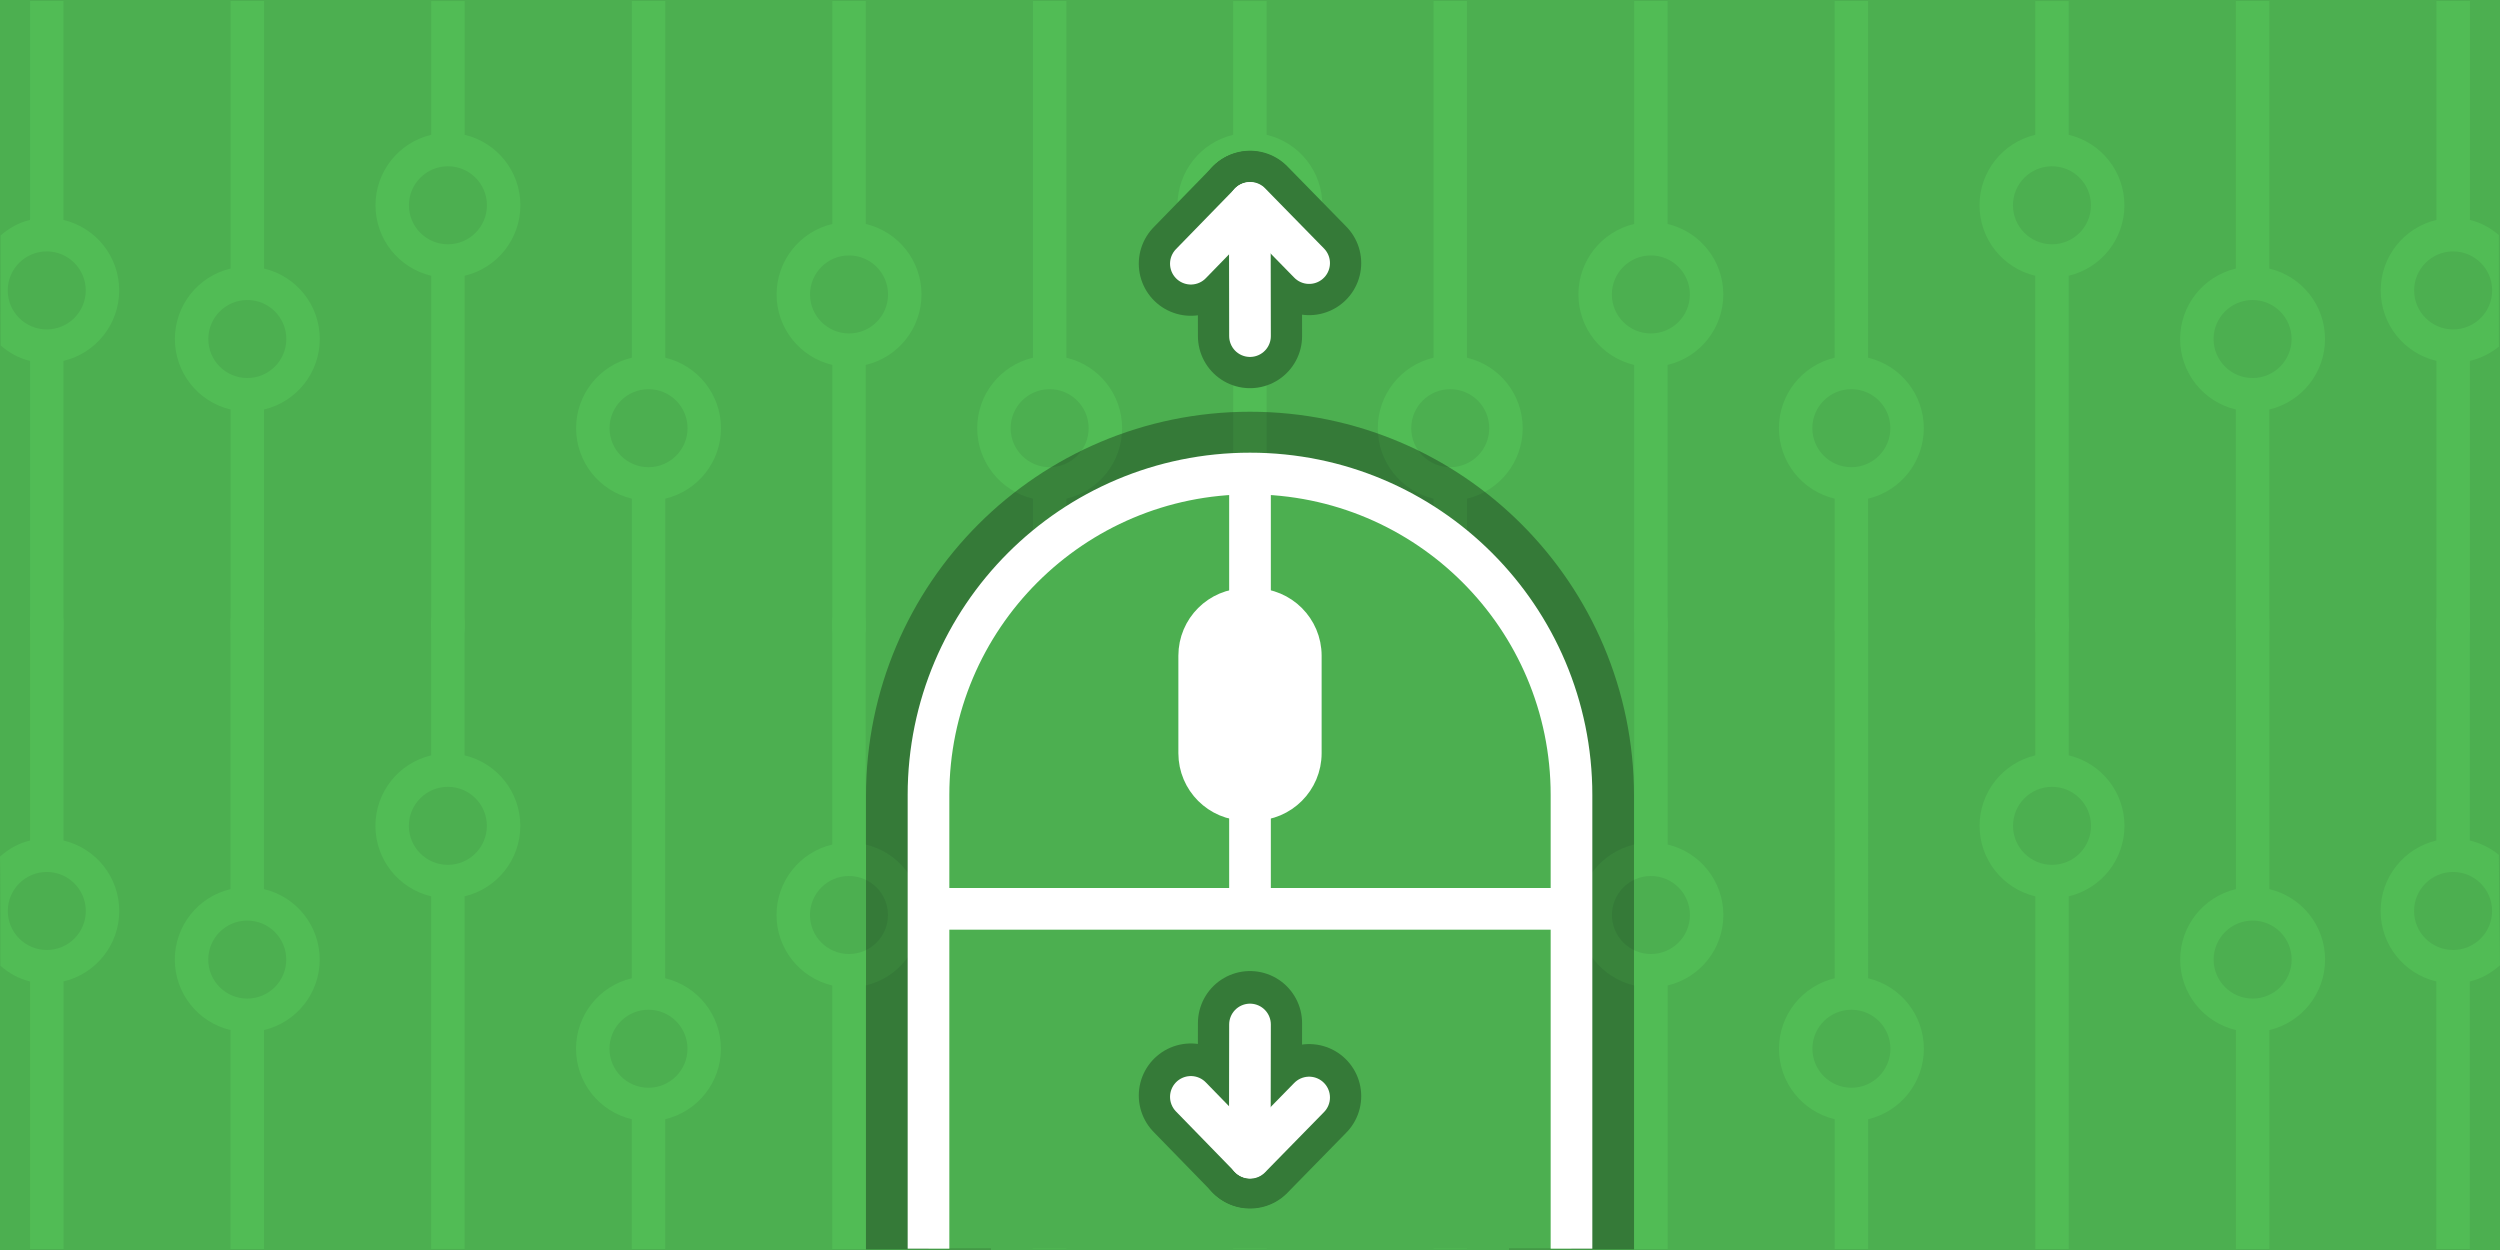 <svg version="1.1" xmlns="http://www.w3.org/2000/svg" xmlns:xlink="http://www.w3.org/1999/xlink" width="600" height="300" viewBox="0,0,600,300"><rect x="0" y="0" width="600" height="300" fill="#808080" stroke="none"/><g stroke-miterlimit="10"><path d="M538.401,278.795c-2.065,0 -3.739,-1.674 -3.739,-3.739v-250.113c0,-2.065 1.674,-3.739 3.739,-3.739h33.197c2.065,0 3.739,1.674 3.739,3.739v250.113c0,2.065 -1.674,3.739 -3.739,3.739z" fill="#252525" stroke="none" stroke-width="0" stroke-linecap="butt"/><g fill="#ffffff" stroke-linecap="butt"><path d="M558.151,29.585l7.54,12.117c0.712,1.144 0.748,2.585 0.093,3.763c-0.655,1.178 -1.896,1.909 -3.244,1.909h-15.081c-1.348,-0 -2.59,-0.731 -3.244,-1.909c-0.655,-1.178 -0.619,-2.619 0.093,-3.763l7.54,-12.118c0.677,-1.089 1.869,-1.75 3.151,-1.75c1.282,0 2.474,0.662 3.151,1.75z" stroke="none" stroke-width="1"/><path d="M558.151,271.117c-0.677,1.089 -1.869,1.75 -3.151,1.75c-1.282,0 -2.474,-0.662 -3.151,-1.75l-7.54,-12.118c-0.712,-1.144 -0.748,-2.585 -0.093,-3.763c0.655,-1.178 1.896,-1.909 3.244,-1.909h15.081c1.348,0 2.59,0.731 3.244,1.909c0.655,1.178 0.619,2.619 -0.093,3.763l-7.54,12.117z" stroke="none" stroke-width="1"/><path d="M544.485,241.833v-183.666h21.03v183.666z" stroke="#000000" stroke-width="0"/></g><path d="M0,300v-300h600v300z" fill="#4caf50" stroke="none" stroke-width="1" stroke-linecap="butt"/><g fill="#51bc55" stroke="#51bc55" stroke-width="0" stroke-linecap="butt"><path d="M571.37,69.699c0,-8.056 5.535,-15.056 13.374,-16.914l0,-52.538h8.025l-0,52.538c2.727,0.646 4.924,1.914 6.958,3.633c0.001,3.956 0,21.876 0,25.998c0,0.252 0.009,0.502 0.028,0.749c-1.988,1.625 -4.357,2.825 -6.985,3.448l0,64.205c0,2.216 -1.796,4.012 -4.012,4.012c-2.216,0 -4.012,-1.796 -4.012,-4.012l-0,-64.205c-7.839,-1.858 -13.374,-8.858 -13.374,-16.914zM579.395,69.699c0,5.17 4.191,9.362 9.362,9.362c5.17,0 9.362,-4.191 9.362,-9.362c0,-5.17 -4.191,-9.362 -9.362,-9.362c-5.168,0.006 -9.356,4.194 -9.362,9.362z"/><path d="M571.354,218.634c0,-8.056 5.535,-15.056 13.374,-16.914l0,-52.538c0,-2.216 1.796,-4.012 4.012,-4.012h0c2.216,0 4.012,1.796 4.012,4.012l-0,52.538c2.627,0.622 4.995,1.822 6.982,3.446c-0.006,0.138 -0.009,0.278 -0.009,0.417c0,3.636 0.256,25.893 0.267,26.087c-2.087,1.843 -4.386,3.201 -7.241,3.878l0,64.205h-8.025l-0,-64.205c-7.839,-1.858 -13.374,-8.858 -13.374,-16.914zM579.378,218.634c0,5.17 4.191,9.362 9.362,9.362c5.17,0 9.362,-4.191 9.362,-9.362c0,-5.17 -4.191,-9.362 -9.362,-9.362c-5.168,0.006 -9.356,4.194 -9.362,9.362z"/><path d="M488.475,181.288v-32.106c0,-2.216 1.796,-4.012 4.012,-4.012c2.216,0 4.012,1.796 4.012,4.012v32.106c7.839,1.858 13.374,8.858 13.374,16.914c0,8.056 -5.535,15.056 -13.374,16.914v84.636h-8.025v-84.636c-7.839,-1.858 -13.374,-8.858 -13.374,-16.914c0,-8.056 5.535,-15.056 13.374,-16.914zM492.487,207.564c5.17,0 9.362,-4.191 9.362,-9.362c0,-5.17 -4.191,-9.362 -9.362,-9.362c-5.17,0 -9.362,4.191 -9.362,9.362c0.006,5.168 4.194,9.356 9.362,9.362zM426.953,251.699c0.011,-8.052 5.542,-15.046 13.374,-16.914l-0.001,-85.603c0,-2.216 1.796,-4.012 4.012,-4.012c2.216,0 4.012,1.796 4.012,4.012l0.001,85.603c7.839,1.858 13.374,8.858 13.374,16.914c0,8.056 -5.535,15.056 -13.374,16.914l-0.001,31.139h-8.025l0.001,-31.139c-7.832,-1.868 -13.363,-8.862 -13.374,-16.914zM444.34,261.061c5.17,0 9.362,-4.191 9.362,-9.362c0,-5.17 -4.192,-9.362 -9.362,-9.362c-5.17,0 -9.362,4.191 -9.362,9.362c0.006,5.168 4.194,9.356 9.362,9.362zM523.248,230.301c0,-8.056 5.535,-15.056 13.374,-16.914l0,-64.205c0,-2.216 1.796,-4.012 4.012,-4.012c2.216,0 4.012,1.796 4.012,4.012l-0,64.205c7.839,1.858 13.374,8.858 13.374,16.914c0,8.056 -5.535,15.056 -13.374,16.914l0,52.538h-8.025l-0,-52.538c-7.839,-1.858 -13.374,-8.858 -13.374,-16.914zM540.634,239.662c5.17,0 9.362,-4.191 9.362,-9.362c0,-5.17 -4.191,-9.362 -9.362,-9.362c-5.17,0 -9.362,4.191 -9.362,9.362c0.006,5.168 4.194,9.356 9.362,9.362z"/><path d="M488.458,32.354v-32.106h8.025v32.106c7.839,1.858 13.374,8.858 13.374,16.914c0,8.056 -5.535,15.056 -13.374,16.914v84.636c0,2.216 -1.796,4.012 -4.012,4.012c-2.216,0 -4.012,-1.796 -4.012,-4.012v-84.636c-7.839,-1.858 -13.374,-8.858 -13.374,-16.914c0,-8.056 5.535,-15.056 13.374,-16.914zM492.471,58.63c5.17,0 9.362,-4.191 9.362,-9.362c0,-5.17 -4.192,-9.362 -9.362,-9.362c-5.17,0 -9.362,4.191 -9.362,9.362c0.006,5.168 4.194,9.356 9.362,9.362zM426.937,102.765c0.011,-8.052 5.542,-15.046 13.374,-16.914l-0.001,-85.603h8.025l0.001,85.603c7.839,1.858 13.374,8.858 13.374,16.914c0,8.056 -5.535,15.056 -13.374,16.914l-0.001,31.139c0,2.216 -1.796,4.012 -4.012,4.012c-2.216,0 -4.012,-1.796 -4.012,-4.012l0.001,-31.139c-7.832,-1.868 -13.363,-8.862 -13.374,-16.914zM444.323,112.127c5.17,0 9.362,-4.191 9.362,-9.362c0,-5.17 -4.191,-9.362 -9.362,-9.362c-5.17,0 -9.362,4.191 -9.362,9.362c0.006,5.168 4.194,9.356 9.362,9.362zM523.231,81.366c0,-8.056 5.535,-15.056 13.374,-16.914l0,-64.205h8.025l-0,64.205c7.839,1.858 13.374,8.858 13.374,16.914c0,8.056 -5.535,15.056 -13.374,16.914l0,52.538c0,2.216 -1.796,4.012 -4.012,4.012h-0c-2.216,-0 -4.012,-1.796 -4.012,-4.012l-0,-52.538c-7.839,-1.858 -13.374,-8.858 -13.374,-16.914zM540.618,90.728c5.17,0 9.362,-4.191 9.362,-9.362c0,-5.17 -4.191,-9.362 -9.362,-9.362c-5.17,0 -9.362,4.191 -9.362,9.362c0.006,5.168 4.194,9.356 9.362,9.362z"/><path d="M330.688,251.699c0,-8.056 5.535,-15.056 13.374,-16.914v-85.603c0,-2.216 1.796,-4.012 4.012,-4.012c2.216,0 4.012,1.796 4.012,4.012v85.603c7.839,1.858 13.374,8.858 13.374,16.914c0,8.056 -5.535,15.056 -13.374,16.914v31.139h-8.025v-31.139c-7.839,-1.858 -13.374,-8.858 -13.374,-16.914zM338.712,251.699c0,5.17 4.191,9.362 9.362,9.362c5.17,0 9.362,-4.191 9.362,-9.362c0,-5.17 -4.191,-9.362 -9.362,-9.362c-5.168,0.006 -9.356,4.194 -9.362,9.362zM392.209,236.515c-7.839,-1.858 -13.374,-8.858 -13.374,-16.914c0,-8.056 5.535,-15.056 13.374,-16.914l0,-53.505c0,-2.216 1.796,-4.012 4.012,-4.012h0c2.216,0 4.012,1.796 4.012,4.012l-0,53.505c7.839,1.858 13.374,8.858 13.374,16.914c0,8.056 -5.535,15.056 -13.374,16.914l0,63.238h-8.025l-0,-63.238zM386.86,219.601c0,5.17 4.191,9.362 9.362,9.362c5.17,0 9.362,-4.191 9.362,-9.362c0,-5.17 -4.191,-9.362 -9.362,-9.362c-5.168,0.006 -9.356,4.194 -9.362,9.362z"/><path d="M330.672,102.765c0,-8.056 5.535,-15.056 13.374,-16.914v-85.603h8.025v85.603c7.839,1.858 13.374,8.858 13.374,16.914c0,8.056 -5.535,15.056 -13.374,16.914v31.139c0,2.216 -1.796,4.012 -4.012,4.012c-2.216,0 -4.012,-1.796 -4.012,-4.012v-31.139c-7.839,-1.858 -13.374,-8.858 -13.374,-16.914zM338.696,102.765c0,5.17 4.191,9.362 9.362,9.362c5.17,0 9.362,-4.191 9.362,-9.362c0,-5.17 -4.192,-9.362 -9.362,-9.362c-5.168,0.006 -9.356,4.194 -9.362,9.362zM392.193,87.58c-7.839,-1.858 -13.374,-8.858 -13.374,-16.914c0,-8.056 5.535,-15.056 13.374,-16.914l0,-53.505h8.025l-0,53.505c7.839,1.858 13.374,8.858 13.374,16.914c0,8.056 -5.535,15.056 -13.374,16.914l0,63.238c0,2.216 -1.796,4.012 -4.012,4.012c-2.216,0 -4.012,-1.796 -4.012,-4.012l-0,-63.238zM386.843,70.666c0,5.17 4.191,9.362 9.362,9.362c5.17,0 9.362,-4.191 9.362,-9.362c0,-5.17 -4.191,-9.362 -9.362,-9.362c-5.168,0.006 -9.356,4.194 -9.362,9.362z"/><path d="M295.984,181.288l-0.001,-32.106c0,-2.216 1.796,-4.012 4.012,-4.012c2.216,0 4.012,1.796 4.012,4.012l0.001,32.106c7.839,1.858 13.374,8.858 13.374,16.914c0,8.056 -5.535,15.056 -13.374,16.914l-0.001,84.636h-8.025l0.001,-84.636c-7.832,-1.868 -13.363,-8.862 -13.374,-16.914c0.011,-8.052 5.542,-15.046 13.374,-16.914zM290.634,198.202c0,5.17 4.191,9.362 9.362,9.362c5.17,0 9.362,-4.191 9.362,-9.362c0,-5.17 -4.191,-9.362 -9.362,-9.362c-5.168,0.006 -9.356,4.194 -9.362,9.362z"/><path d="M295.967,32.354l-0.001,-32.106h8.025l0.001,32.106c7.839,1.858 13.374,8.858 13.374,16.914c0,8.056 -5.535,15.056 -13.374,16.914l-0.001,84.636c0,2.216 -1.796,4.012 -4.012,4.012c-2.216,0 -4.012,-1.796 -4.012,-4.012l0.001,-84.636c-7.832,-1.868 -13.363,-8.862 -13.374,-16.914c0.011,-8.052 5.542,-15.046 13.374,-16.914zM290.618,49.268c0,5.17 4.191,9.362 9.362,9.362c5.17,0 9.362,-4.191 9.362,-9.362c0,-5.17 -4.192,-9.362 -9.362,-9.362c-5.168,0.006 -9.356,4.194 -9.362,9.362z"/><path d="M28.605,69.699c0,8.056 -5.535,15.056 -13.374,16.914l-0,64.205c0,2.216 -1.796,4.012 -4.012,4.012c-2.216,0 -4.012,-1.796 -4.012,-4.012l0,-64.205c-2.764,-0.655 -4.991,-1.949 -7.041,-3.704c-0.013,-3.909 -0.008,-26.174 -0.023,-26.401c2.054,-1.765 4.29,-3.066 7.064,-3.724l-0,-52.538h8.025l0,52.538c7.839,1.858 13.374,8.858 13.374,16.914zM11.219,60.337c-5.17,0 -9.362,4.191 -9.362,9.362c0,5.17 4.191,9.362 9.362,9.362c5.17,0 9.362,-4.191 9.362,-9.362c-0.006,-5.168 -4.194,-9.356 -9.362,-9.362z"/><path d="M28.621,218.634c0,8.056 -5.535,15.056 -13.374,16.914l-0,64.205h-8.025l0,-64.205c-2.801,-0.664 -5.058,-1.984 -7.124,-3.775c0.044,-0.381 0.012,-25.618 -0.092,-26.197c2.083,-1.832 4.373,-3.182 7.216,-3.856l-0,-52.538c-0,-2.216 1.796,-4.012 4.012,-4.012h0c2.216,0 4.012,1.796 4.012,4.012l0,52.538c7.839,1.858 13.374,8.858 13.374,16.914zM11.235,209.272c-5.17,0 -9.362,4.191 -9.362,9.362c0,5.17 4.191,9.362 9.362,9.362c5.17,0 9.362,-4.191 9.362,-9.362c-0.006,-5.168 -4.194,-9.356 -9.362,-9.362z"/><path d="M124.875,198.202c0,8.056 -5.535,15.056 -13.374,16.914v84.636h-8.025v-84.636c-7.839,-1.858 -13.374,-8.858 -13.374,-16.914c0,-8.056 5.535,-15.056 13.374,-16.914v-32.106c0,-2.216 1.796,-4.012 4.012,-4.012c2.216,0 4.012,1.796 4.012,4.012v32.106c7.839,1.858 13.374,8.858 13.374,16.914zM116.85,198.202c0,-5.17 -4.191,-9.362 -9.362,-9.362c-5.17,0 -9.362,4.191 -9.362,9.362c0,5.17 4.191,9.362 9.362,9.362c5.168,-0.006 9.356,-4.194 9.362,-9.362zM159.648,268.613l0.001,31.139h-8.025l-0.001,-31.139c-7.839,-1.858 -13.374,-8.858 -13.374,-16.914c0,-8.056 5.535,-15.056 13.374,-16.914l0.001,-85.603c0,-2.216 1.796,-4.012 4.012,-4.012c2.216,0 4.012,1.796 4.012,4.012l-0.001,85.603c7.832,1.868 13.363,8.862 13.374,16.914c-0.011,8.052 -5.542,15.046 -13.374,16.914zM164.997,251.699c0,-5.17 -4.191,-9.362 -9.362,-9.362c-5.17,0 -9.362,4.191 -9.362,9.362c0,5.17 4.192,9.362 9.362,9.362c5.168,-0.006 9.356,-4.194 9.362,-9.362zM76.728,230.301c0,8.056 -5.535,15.056 -13.374,16.914l-0,52.538h-8.025l0,-52.538c-7.839,-1.858 -13.374,-8.858 -13.374,-16.914c0,-8.056 5.535,-15.056 13.374,-16.914l-0,-64.205c0,-2.216 1.796,-4.012 4.012,-4.012c2.216,0 4.012,1.796 4.012,4.012l0,64.205c7.839,1.858 13.374,8.858 13.374,16.914zM68.703,230.301c0,-5.17 -4.191,-9.362 -9.362,-9.362c-5.17,0 -9.362,4.191 -9.362,9.362c0,5.17 4.191,9.362 9.362,9.362c5.168,-0.006 9.356,-4.194 9.362,-9.362z"/><path d="M124.891,49.268c0,8.056 -5.535,15.056 -13.374,16.914v84.636c0,2.216 -1.796,4.012 -4.012,4.012c-2.216,0 -4.012,-1.796 -4.012,-4.012v-84.636c-7.839,-1.858 -13.374,-8.858 -13.374,-16.914c0,-8.056 5.535,-15.056 13.374,-16.914v-32.106h8.025v32.106c7.839,1.858 13.374,8.858 13.374,16.914zM116.867,49.268c0,-5.17 -4.191,-9.362 -9.362,-9.362c-5.17,0 -9.362,4.191 -9.362,9.362c0,5.17 4.191,9.362 9.362,9.362c5.168,-0.006 9.356,-4.194 9.362,-9.362zM159.664,119.679l0.001,31.139c0,2.216 -1.796,4.012 -4.012,4.012c-2.216,0 -4.012,-1.796 -4.012,-4.012l-0.001,-31.139c-7.839,-1.858 -13.374,-8.858 -13.374,-16.914c0,-8.056 5.535,-15.056 13.374,-16.914l0.001,-85.603h8.025l-0.001,85.603c7.832,1.868 13.363,8.862 13.374,16.914c-0.011,8.052 -5.542,15.046 -13.374,16.914zM165.014,102.765c0,-5.17 -4.191,-9.362 -9.362,-9.362c-5.17,0 -9.362,4.191 -9.362,9.362c0,5.17 4.191,9.362 9.362,9.362c5.168,-0.006 9.356,-4.194 9.362,-9.362zM76.744,81.366c0,8.056 -5.535,15.056 -13.374,16.914l-0,52.538c-0,2.216 -1.796,4.012 -4.012,4.012h-0c-2.216,-0 -4.012,-1.796 -4.012,-4.012l0,-52.538c-7.839,-1.858 -13.374,-8.858 -13.374,-16.914c0,-8.056 5.535,-15.056 13.374,-16.914l-0,-64.205h8.025l0,64.205c7.839,1.858 13.374,8.858 13.374,16.914zM68.719,81.366c0,-5.17 -4.191,-9.362 -9.362,-9.362c-5.17,0 -9.362,4.191 -9.362,9.362c0,5.17 4.191,9.362 9.362,9.362c5.168,-0.006 9.356,-4.194 9.362,-9.362z"/><path d="M255.913,268.613v31.139h-8.025v-31.139c-7.839,-1.858 -13.374,-8.858 -13.374,-16.914c0,-8.056 5.535,-15.056 13.374,-16.914v-85.603c0,-2.216 1.796,-4.012 4.012,-4.012c2.216,0 4.012,1.796 4.012,4.012v85.603c7.839,1.858 13.374,8.858 13.374,16.914c0,8.056 -5.535,15.056 -13.374,16.914zM251.901,242.337c-5.17,0 -9.362,4.191 -9.362,9.362c0,5.17 4.191,9.362 9.362,9.362c5.17,0 9.362,-4.191 9.362,-9.362c-0.006,-5.168 -4.194,-9.356 -9.362,-9.362zM207.766,236.515l-0,63.238h-8.025l0,-63.238c-7.839,-1.858 -13.374,-8.858 -13.374,-16.914c0,-8.056 5.535,-15.056 13.374,-16.914l-0,-53.505c-0,-2.216 1.796,-4.012 4.012,-4.012h0c2.216,0 4.012,1.796 4.012,4.012l0,53.505c7.839,1.858 13.374,8.858 13.374,16.914c0,8.056 -5.535,15.056 -13.374,16.914zM203.754,210.239c-5.17,0 -9.362,4.191 -9.362,9.362c0,5.17 4.191,9.362 9.362,9.362c5.17,0 9.362,-4.191 9.362,-9.362c-0.006,-5.168 -4.194,-9.356 -9.362,-9.362z"/><path d="M255.93,119.679v31.139c0,2.216 -1.796,4.012 -4.012,4.012c-2.216,0 -4.012,-1.796 -4.012,-4.012v-31.139c-7.839,-1.858 -13.374,-8.858 -13.374,-16.914c0,-8.056 5.535,-15.056 13.374,-16.914v-85.603h8.025v85.603c7.839,1.858 13.374,8.858 13.374,16.914c0,8.056 -5.535,15.056 -13.374,16.914zM251.917,93.403c-5.17,0 -9.362,4.191 -9.362,9.362c0,5.17 4.192,9.362 9.362,9.362c5.17,0 9.362,-4.191 9.362,-9.362c-0.006,-5.168 -4.194,-9.356 -9.362,-9.362zM207.782,87.58l-0,63.238c0,2.216 -1.796,4.012 -4.012,4.012c-2.216,0 -4.012,-1.796 -4.012,-4.012l0,-63.238c-7.839,-1.858 -13.374,-8.858 -13.374,-16.914c0,-8.056 5.535,-15.056 13.374,-16.914l-0,-53.505h8.025l0,53.505c7.839,1.858 13.374,8.858 13.374,16.914c0,8.056 -5.535,15.056 -13.374,16.914zM203.77,61.304c-5.17,0 -9.362,4.192 -9.362,9.362c0,5.17 4.191,9.362 9.362,9.362c5.17,0 9.362,-4.191 9.362,-9.362c-0.006,-5.168 -4.194,-9.356 -9.362,-9.362z"/></g><g fill="none" stroke="#357a38" stroke-width="25" stroke-linecap="round"><path d="M299.949,48.778l0.052,31.886"/><path d="M300.036,48.677l14.156,14.463"/><path d="M285.808,63.287l14.121,-14.498"/></g><path d="M222.84,299.855v-108.878c0,-42.614 34.546,-77.16 77.16,-77.16c42.614,0 77.16,34.546 77.16,77.16v108.878" fill="none" stroke-opacity="0.302" stroke="#000000" stroke-width="30" stroke-linecap="butt"/><g fill="#4caf50" stroke="#ffffff" stroke-width="10" stroke-linecap="butt"><path d="M222.84,299.682v-108.878c0,-42.614 34.546,-77.16 77.16,-77.16c42.614,0 77.16,34.546 77.16,77.16v108.878"/><path d="M376.256,218.122h-152.511"/><path d="M300,115.128v102.202"/></g><path d="M299.002,194.454c-7.562,0 -13.692,-6.13 -13.692,-13.692v-23.39c0,-7.562 6.13,-13.692 13.692,-13.692h1.997c7.562,0 13.692,6.13 13.692,13.692v23.39c0,7.562 -6.13,13.692 -13.692,13.692z" fill="#ffffff" stroke="#ffffff" stroke-width="5" stroke-linecap="butt"/><g fill="none" stroke="#357a38" stroke-width="25" stroke-linecap="round"><path d="M300.001,245.552l-0.052,31.886"/><path d="M314.192,263.077l-14.156,14.463"/><path d="M299.929,277.428l-14.121,-14.498"/></g><g fill="none" stroke="#ffffff" stroke-width="10" stroke-linecap="round"><path d="M299.949,48.778l0.052,31.886"/><path d="M300.036,48.677l14.156,14.463"/><path d="M285.808,63.287l14.121,-14.498"/></g><g fill="none" stroke="#ffffff" stroke-width="10" stroke-linecap="round"><path d="M299.949,277.763l0.052,-31.886"/><path d="M300.036,277.864l14.156,-14.463"/><path d="M285.808,263.254l14.121,14.498"/></g></g></svg><!--rotationCenter:300:150-->